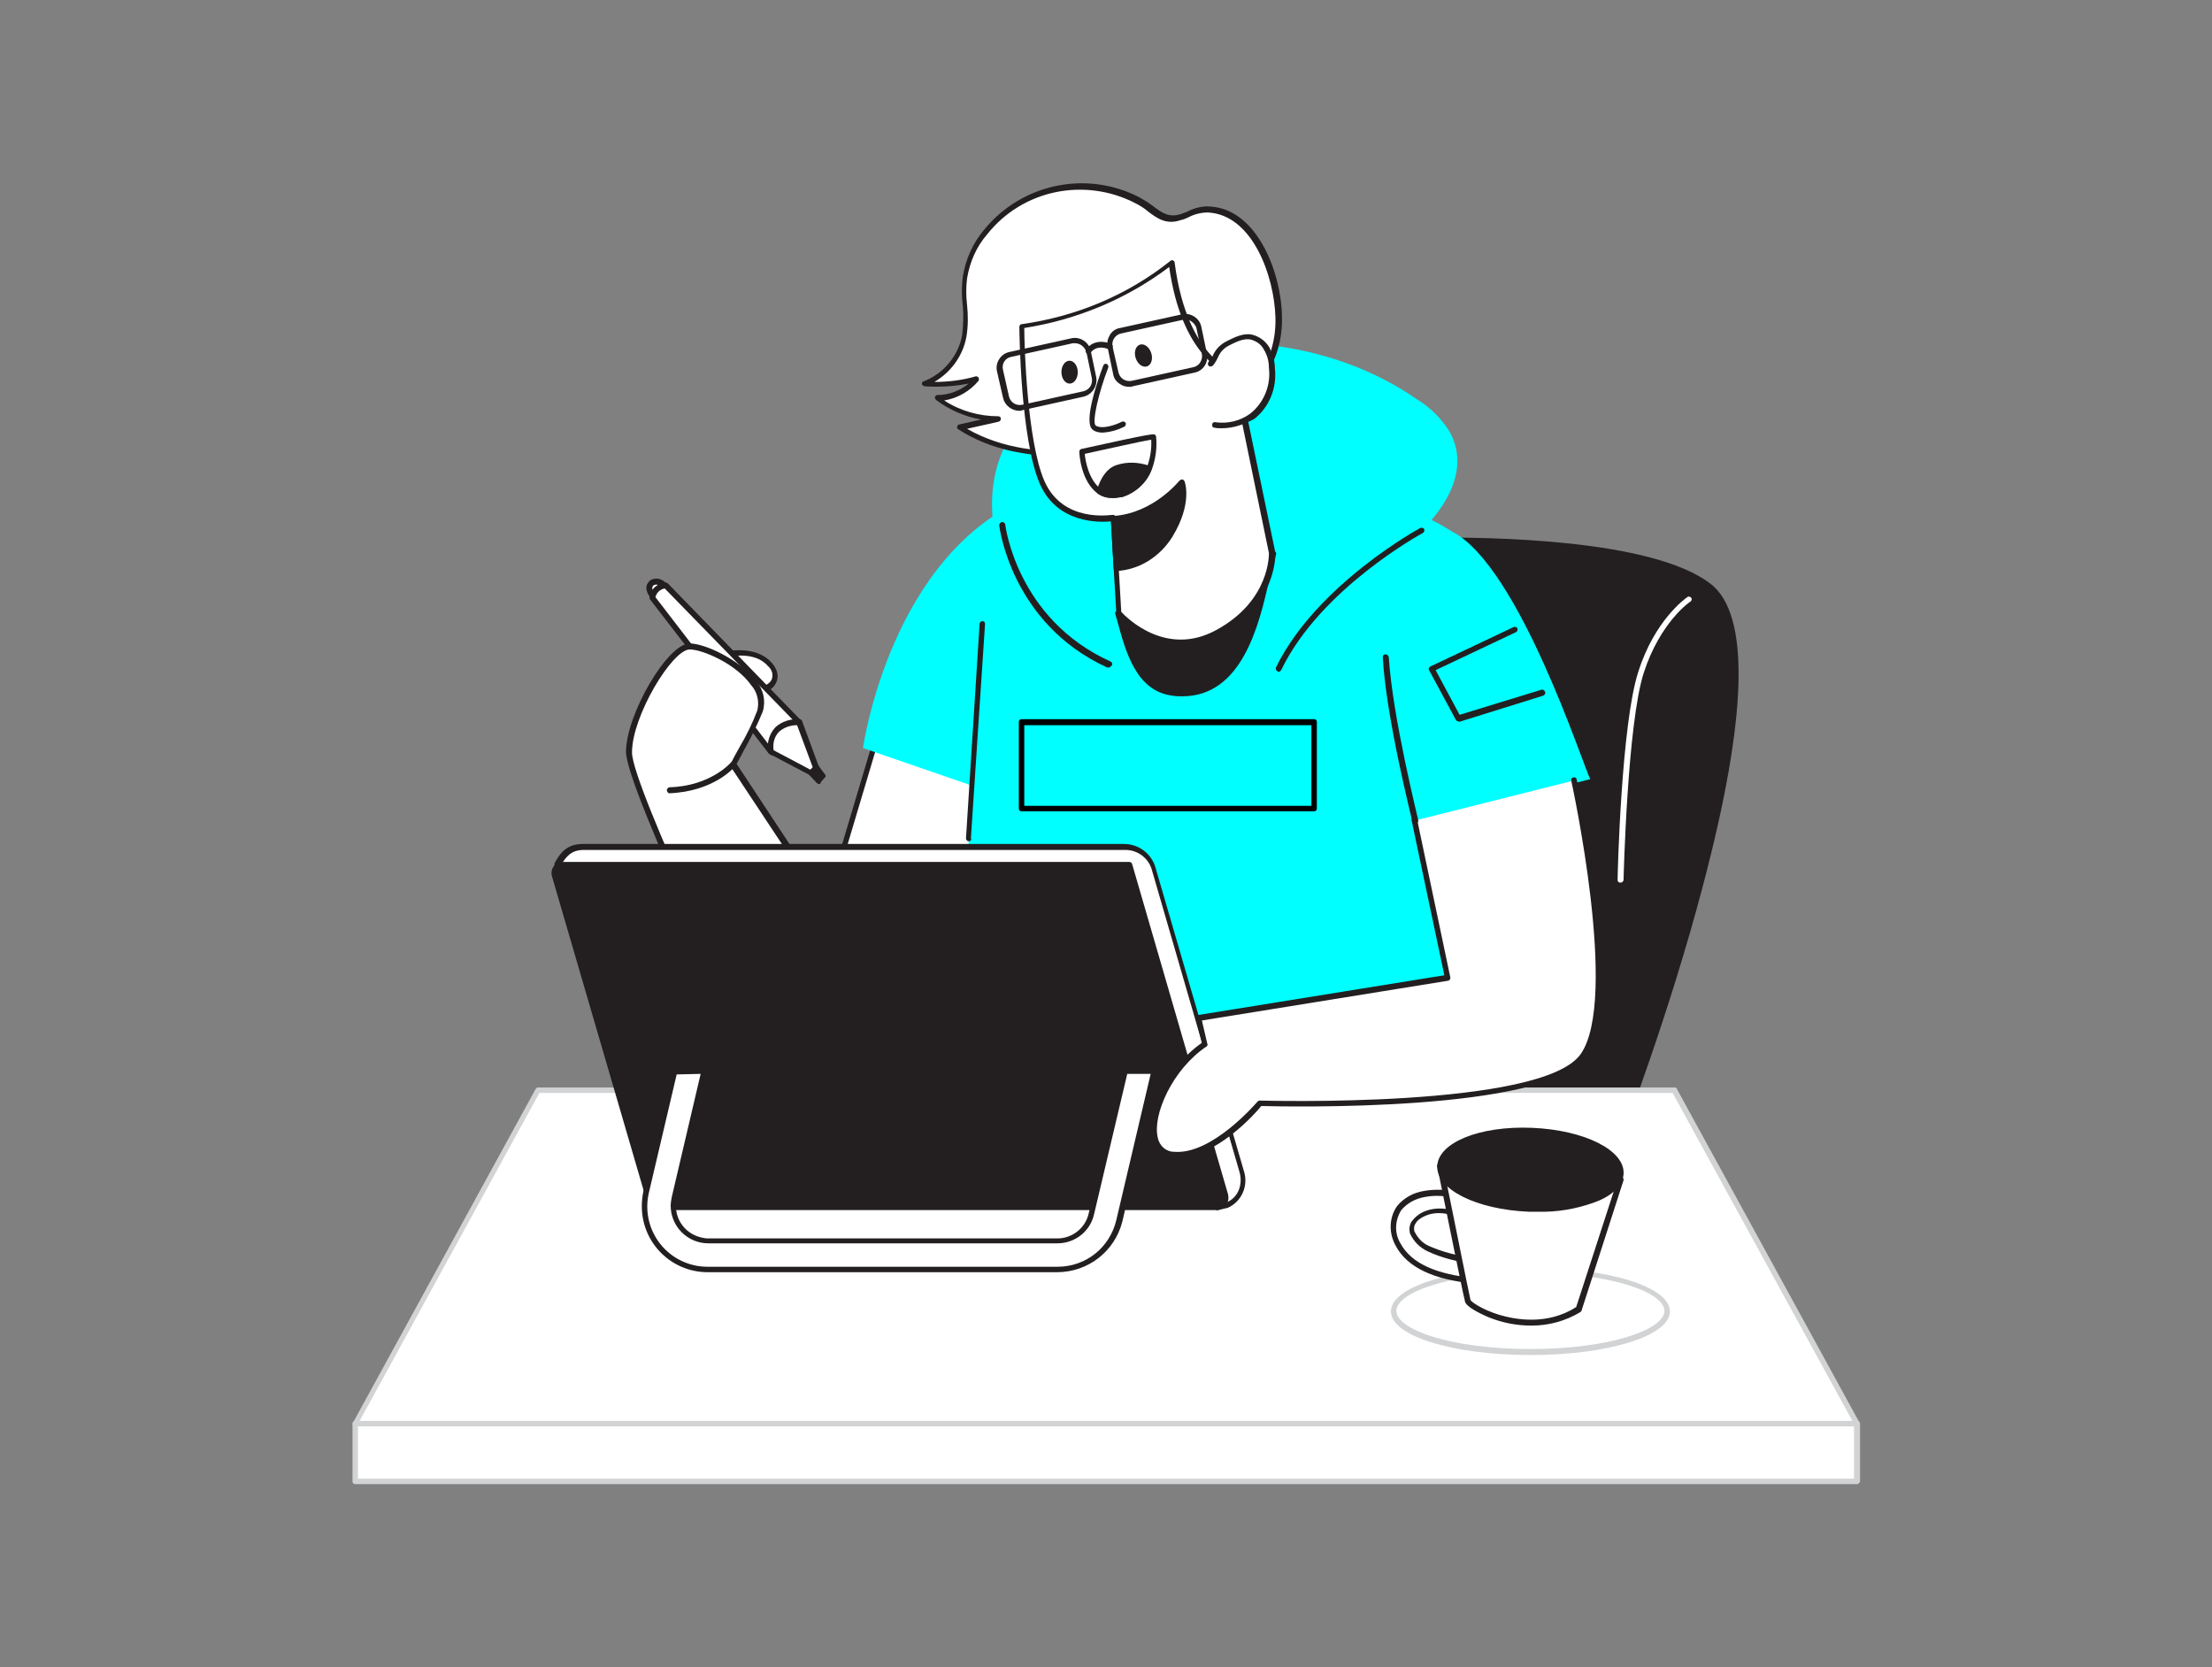 <?xml version="1.0" encoding="utf-8"?>
<!-- Generator: Adobe Illustrator 25.0.0, SVG Export Plug-In . SVG Version: 6.00 Build 0)  -->
<svg version="1.1" id="Camada_1" xmlns="http://www.w3.org/2000/svg" xmlns:xlink="http://www.w3.org/1999/xlink" x="0px" y="0px"
	 viewBox="0 0 406 306" style="enable-background:new 0 0 406 306;" xml:space="preserve">
<rect x="0" y="0" width="406" height="306" fill="#808080" stroke="none"/>
<style type="text/css">
	.st0{fill:#231F20;}
	.st1{fill:#FFFFFF;}
	.st2{fill:#00FFFF;}
	.st3{fill:#D1D3D4;}
</style>
<g id="_232_designer_flatline">
	<path class="st0" d="M297.4,207.9c0,0,33.4-87.2,16.1-100.5c-17.3-13.3-89.9-7.9-93.9-3.2c-4,4.8-27.4,109.7-27.4,109.7
		L297.4,207.9z"/>
	<path class="st0" d="M192.2,214.5c-0.1,0-0.3-0.1-0.4-0.2c-0.1-0.1-0.1-0.3-0.1-0.4c1-4.3,23.5-105.1,27.6-109.9
		c2.2-2.6,21.6-5.1,42.3-5.3c12.2-0.2,41.7,0.3,52.3,8.4c7.4,5.6,6.9,24.4-1.4,55.7c-6.1,23.2-14.5,45.1-14.6,45.3
		c-0.1,0.2-0.2,0.3-0.4,0.3L192.2,214.5L192.2,214.5z M265.4,99.6h-3.8c-21.3,0.3-39.8,2.9-41.6,5c-3,3.7-19,72.4-27.2,108.8
		l104.3-6c2.1-5.7,32.5-87.1,16.2-99.6C306.3,102.6,289,99.6,265.4,99.6z M297.4,207.9L297.4,207.9z"/>
	<path class="st1" d="M161.7,132.6l-15.1,50.6c0,0,31.1,4,31.1,2.9c0-1.1,6.1-55.6,6.1-55.6L161.7,132.6z"/>
	<path class="st0" d="M176.2,186.7c-5.2,0-20.1-1.8-29.6-3c-0.3,0-0.5-0.3-0.4-0.6c0,0,0,0,0-0.1l15.1-50.6c0.1-0.2,0.2-0.3,0.4-0.4
		l22.1-2.2c0.2,0,0.3,0,0.4,0.2c0.1,0.1,0.2,0.3,0.1,0.4c-2.1,18.8-6.1,54.6-6.1,55.6c0,0.2-0.1,0.3-0.2,0.4
		C177.4,186.6,176.8,186.7,176.2,186.7z M177.2,186L177.2,186z M147.3,182.7c10.8,1.4,27.6,3.3,29.9,3c0.4-4.4,5.3-48.6,6-54.7
		l-21.1,2.1L147.3,182.7z"/>
	<path class="st1" d="M133.2,120c0.1,0.1,5.5-1.3,8.2,2s-0.8,6.3-9.5,4.6C123.2,124.9,133.2,120,133.2,120z"/>
	<path class="st0" d="M136.5,127.6c-1.6,0-3.2-0.2-4.7-0.5c-2.5-0.5-3.8-1.3-4-2.5c-0.3-2.3,4.2-4.6,5.1-5.1c0.1,0,0.2,0,0.3,0h0.3
		c1.4-0.2,5.7-0.7,8.2,2.2c1.1,1.3,1.3,2.6,0.7,3.7C141.7,126.9,139.5,127.6,136.5,127.6z M133.3,120.5c-2,1-4.6,2.8-4.4,3.9
		c0,0.4,0.5,1.1,3.1,1.6c5.9,1.2,8.9,0.1,9.6-1.2c0.4-0.9,0.1-1.9-0.6-2.5c-2.1-2.5-5.9-2-7.3-1.8
		C133.6,120.5,133.4,120.5,133.3,120.5z"/>
	<path class="st1" d="M119.8,109.4c0,0-1.1-1.3-0.4-2.1c0.5-0.6,1.5-0.7,2.1-0.2c0.1,0.1,0.2,0.2,0.3,0.4
		C121.8,107.5,120.1,108.1,119.8,109.4z"/>
	<path class="st0" d="M119.8,109.9c-0.2,0-0.3-0.1-0.4-0.2c-0.5-0.6-1.2-1.8-0.4-2.8c0.3-0.5,0.9-0.7,1.5-0.7c0.7,0,1.4,0.4,1.8,0.9
		c0.1,0.1,0.2,0.3,0.1,0.5c0,0.2-0.2,0.3-0.3,0.4c-0.4,0.1-1.5,0.7-1.7,1.5c0,0.2-0.2,0.3-0.4,0.4L119.8,109.9z M120.4,107.3
		L120.4,107.3c-0.2,0-0.5,0.1-0.6,0.3c-0.1,0.2-0.1,0.5,0,0.7c0.3-0.4,0.7-0.7,1.1-0.9C120.7,107.3,120.6,107.3,120.4,107.3
		L120.4,107.3z"/>
	<path class="st1" d="M122.2,107.4c-1.2,0.1-2.3,1-2.5,2.3l21.8,28.3c0.3-2.8,2.4-5,5.2-5.4L122.2,107.4z"/>
	<path class="st0" d="M141.5,138.5c-0.2,0-0.3-0.1-0.4-0.2L119.3,110c-0.1-0.1-0.1-0.3-0.1-0.5c0.3-1.4,1.5-2.5,3-2.6
		c0.1,0,0.3,0.1,0.4,0.2l24.5,25.2c0.1,0.1,0.2,0.3,0.1,0.5c-0.1,0.2-0.2,0.3-0.4,0.4c-2.5,0.3-4.5,2.4-4.8,5c0,0.2-0.2,0.4-0.4,0.5
		L141.5,138.5z M120.3,109.6l20.9,27.2c0.6-2.2,2.3-3.9,4.5-4.5L122,108C121.1,108.2,120.5,108.8,120.3,109.6z"/>
	<path class="st1" d="M141.5,138l7.4,3.9l0.9-0.9l-3.1-8.4C146.7,132.6,140.9,132,141.5,138z"/>
	<path class="st0" d="M148.9,142.4c-0.1,0-0.2,0-0.2-0.1l-7.4-3.9c-0.2-0.1-0.3-0.2-0.3-0.4c-0.3-1.6,0.2-3.3,1.3-4.5
		c1.2-1.1,2.8-1.6,4.5-1.5c0.2,0,0.4,0.2,0.4,0.3l3.1,8.4c0.1,0.2,0,0.4-0.1,0.6l-0.9,0.9C149.1,142.4,149,142.4,148.9,142.4z
		 M142,137.7l6.8,3.6l0.4-0.4l-2.9-7.8c-1.2,0-2.4,0.4-3.3,1.2C142.1,135.2,141.8,136.5,142,137.7z"/>
	<polygon class="st1" points="148.9,141.9 150.3,143.4 151,142.6 149.8,141 	"/>
	<path class="st0" d="M150.3,143.9c-0.1,0-0.3-0.1-0.4-0.2l-1.4-1.5c-0.1-0.1-0.1-0.2-0.1-0.4c0-0.1,0.1-0.3,0.2-0.4l0.9-0.9
		c0.2-0.2,0.5-0.2,0.7,0c0,0,0,0,0,0l1.2,1.6c0.2,0.2,0.2,0.5,0,0.6l-0.7,0.8C150.6,143.9,150.5,143.9,150.3,143.9L150.3,143.9z
		 M149.6,141.9l0.7,0.7l0,0L149.6,141.9L149.6,141.9z"/>
	<path class="st1" d="M134.6,140.3c1.2-2.4,4.2-7.6,4.9-9.8c1.9-6.1-9.3-11.8-12.9-11.8c-3.6,0-11.2,12.6-11.2,19.4s25,58.4,25,58.4
		l24-11L134.6,140.3z"/>
	<path class="st0" d="M140.5,197c-0.2,0-0.4-0.1-0.5-0.3c-1-2.1-25.1-51.9-25.1-58.7s7.6-19.9,11.7-19.9c2.8,0,9.2,3,12.2,6.9
		c1.3,1.5,1.8,3.6,1.2,5.6c-1,2.4-2.1,4.7-3.4,7c-0.5,1-1,1.9-1.4,2.6l29.7,45c0.1,0.1,0.1,0.3,0.1,0.4c0,0.1-0.1,0.3-0.3,0.3
		l-24,11C140.6,197,140.5,197,140.5,197z M126.6,119.2c-3.2,0-10.6,12.2-10.6,18.9c0,6.2,22.3,52.6,24.7,57.8l23-10.5l-29.6-44.7
		c-0.1-0.2-0.1-0.4,0-0.5c0.4-0.8,0.9-1.8,1.6-3c1.3-2.2,2.4-4.4,3.3-6.8c0.4-1.6,0-3.4-1.1-4.6
		C135.1,121.8,128.9,119.2,126.6,119.2z"/>
	<path class="st2" d="M262.3,150.5l29.6-7.5c-1-1.4-13-39.3-25.5-45.5c-11-7.3-37.1-12.2-60.2-10.5c0,0-6.1-0.2-16.8,4
		c-26,10.3-31,46.3-31,46.3l20.3,7c0,0-3.9,46.5-7.5,70.9c0,0,44.9,8.8,110.2-2C281.4,213,262.4,157.4,262.3,150.5z"/>
	<path class="st2" d="M259.8,98.5c-3.9,4.1-7,8.9-11.3,12.8c-9.3,8.2-21.5,14.8-34.3,14c-15.1-0.9-28.1-11.2-31.4-26.2
		c-2-9.4,0.1-18.1,7.3-24.8c5-4.6,11.5-7.4,18-9.1c17.5-4.7,37.1-2.2,52,8.1c2.4,1.5,4.5,3.5,6,6c3.7,6.7-0.6,13.7-5.4,18.3
		C260.6,97.8,260.2,98.1,259.8,98.5z"/>
	<path class="st0" d="M208.5,109.1c-0.2,0-3,3.4-3.1,3.5c1.6,6,3.3,13.8,10.1,14.6c13.8,1.6,15.9-16.8,18.5-25.5
		C224.4,104.4,217.6,105.4,208.5,109.1z"/>
	<path class="st0" d="M217,127.8c-0.6,0-1.1,0-1.7-0.1c-6.8-0.8-8.7-8.1-10.3-14l-0.3-1c-0.1-0.2,0-0.4,0.2-0.5
		c0.2-0.2,0.9-1,1.4-1.6c1.6-1.8,1.6-1.8,1.8-1.9l0,0c5.6-2.2,11.4-3.9,17.3-5.3c2.6-0.6,5.3-1.3,8.2-2.2c0.2,0,0.4,0,0.5,0.1
		c0.1,0.1,0.2,0.3,0.1,0.5c-0.4,1.3-0.8,2.8-1.2,4.4C231.1,114.9,227.9,127.8,217,127.8z M205.9,112.7l0.2,0.7
		c1.6,5.9,3.3,12.6,9.4,13.2c11.3,1.3,14.5-11.4,16.8-20.7c0.3-1.3,0.6-2.5,0.9-3.6c-2.6,0.7-5.1,1.3-7.4,1.9
		c-5.8,1.3-11.5,3.1-17.1,5.2c-0.2,0.2-0.9,1-1.4,1.6C206.5,112,206.1,112.5,205.9,112.7L205.9,112.7z M205.3,112.6L205.3,112.6z"/>
	<path class="st1" d="M221.8,38.3c-2-0.1-3.3,0.8-5.1,1.4c-3.4,1.2-5-1.6-7.9-3.2c-9.5-4.9-21.1-2.5-27.9,5.8
		c-2,2.4-3.3,5.3-3.8,8.4c-0.4,3.5,0.6,7.1-0.1,10.6c-0.8,4.1-3.5,7.4-7.4,8.9c3.2,0.3,6.5-0.1,9.7-0.9c-1.8,2.2-4.5,3.5-7.3,3.5
		c3.2,2.5,7.2,3.8,11.3,3.8l-7.2,1.7c6.1,3.9,13.5,5.1,20.7,4.8c14.3-0.7,38.2-6.6,37.8-25.1C234.5,51,230.6,38.7,221.8,38.3z"/>
	<path class="st0" d="M194.4,83.7c-5.5,0-12.5-1-18.5-4.9c-0.2-0.1-0.3-0.3-0.2-0.5c0-0.2,0.2-0.4,0.4-0.4l4-0.9
		c-3-0.5-5.9-1.8-8.3-3.6c-0.2-0.2-0.3-0.5-0.1-0.7c0.1-0.1,0.2-0.2,0.4-0.2c2.1,0,4.1-0.8,5.7-2.1c-2.6,0.5-5.4,0.7-8.1,0.5
		c-0.2,0-0.4-0.2-0.5-0.4c0-0.2,0.1-0.5,0.3-0.5c3.7-1.4,6.4-4.7,7.1-8.5c0.2-1.8,0.3-3.7,0.1-5.5c-0.2-1.7-0.2-3.4,0-5.1
		c0.5-3.2,1.8-6.2,3.9-8.7c6.9-8.5,18.8-11,28.5-6c0.9,0.5,1.7,1,2.5,1.6c1.6,1.2,2.9,2.2,5.1,1.5c0.5-0.2,0.9-0.3,1.3-0.5
		c1.2-0.6,2.6-1,4-0.9l0,0c8.8,0.4,13.2,12.3,13.3,20.2c0.2,8.4-4.4,15-13.7,19.7c-9.3,4.6-20.3,5.7-24.6,5.9
		C196.1,83.7,195.3,83.7,194.4,83.7z M177.5,78.7c6.6,3.8,14.1,4.3,19.3,4.1c4.2-0.2,15-1.2,24.2-5.8c8.9-4.4,13.3-10.7,13.1-18.7
		c-0.2-7.6-4.2-18.9-12.4-19.3c-1.2,0-2.5,0.3-3.6,0.9c-0.4,0.2-0.9,0.4-1.4,0.5c-2.6,0.9-4.3-0.3-6-1.6c-0.7-0.6-1.5-1.1-2.3-1.5
		c-9.3-4.8-20.7-2.5-27.2,5.7c-2,2.3-3.2,5.1-3.7,8.1c-0.2,1.6-0.2,3.2,0,4.9c0.2,1.9,0.2,3.8-0.1,5.7c-0.6,3.5-2.8,6.6-5.9,8.4
		c2.5,0,5.1-0.3,7.5-1c0.2-0.1,0.4,0,0.6,0.2c0.1,0.2,0.1,0.4,0,0.6c-1.6,1.9-3.8,3.2-6.3,3.6c2.9,1.9,6.4,2.9,9.9,2.9
		c0.3,0,0.5,0.2,0.5,0.4c0,0.3-0.1,0.5-0.4,0.6L177.5,78.7z"/>
	<path class="st1" d="M204.3,95.1l1,17.5c0,0,8,9.1,18.3,3.5c10.3-5.6,9.9-14.5,9.9-14.5l-6.7-32.8c0,0-9.3-2.2-11.7-20.5
		c-8,6.3-17.5,10.3-27.5,11.7c0,0,0.2,20.6,3.8,28.7C195,96.8,204.3,95.1,204.3,95.1z"/>
	<path class="st0" d="M216.9,118.4c-7,0-11.8-5.4-11.9-5.5c-0.1-0.1-0.1-0.2-0.1-0.3l-1-16.9c-2.1,0.2-9.8,0.4-13-6.8
		c-3.6-8.1-3.8-28.1-3.8-28.9c0-0.3,0.2-0.5,0.4-0.5c10-1.4,19.4-5.3,27.3-11.6c0.1-0.1,0.3-0.2,0.5-0.1c0.2,0.1,0.3,0.2,0.3,0.4
		c1.2,9.3,4.2,14.3,6.5,16.8c1.3,1.5,2.9,2.7,4.8,3.3c0.2,0,0.3,0.2,0.4,0.4l6.8,32.8c0,0.2,0.3,9.4-10.1,15.1
		C221.7,117.7,219.3,118.4,216.9,118.4z M205.8,112.3c1,1.1,8.3,8.4,17.5,3.3c9.9-5.4,9.6-14,9.6-14.1l-6.7-32.5
		c-1.7-0.6-9.3-3.9-11.6-20c-7.8,5.9-17,9.7-26.6,11.2c0,3,0.5,20.8,3.7,28.1c3.4,7.7,12.1,6.2,12.5,6.2c0.1,0,0.3,0,0.4,0.1
		c0.1,0.1,0.2,0.2,0.2,0.4L205.8,112.3z"/>
	<path class="st1" d="M223,78c2.4,0.4,4.8-0.2,6.8-1.7c2.7-2.1,4-5.5,3.6-8.9c-0.1-1.2-0.4-2.5-1-3.5c-0.6-1.1-1.6-1.9-2.9-2.2
		c-1.5-0.1-3,0.3-4.2,1.1c-2,1-2,2.1-3.1,3.8c0.1-0.2,0.2-0.6,0.3-0.7"/>
	<path class="st0" d="M224.3,78.6c-0.5,0-1,0-1.4-0.1c-0.3,0-0.5-0.3-0.4-0.6c0-0.3,0.3-0.5,0.6-0.4c0,0,0,0,0,0
		c2.2,0.3,4.5-0.2,6.4-1.6c2.5-2,3.8-5.2,3.4-8.4c0-1.2-0.3-2.3-0.9-3.3c-0.5-1-1.4-1.6-2.5-1.9c-1.3-0.2-2.5,0.4-3.9,1.1
		c-1,0.5-1.7,1.3-2.1,2.3c-0.2,0.4-0.4,0.8-0.8,1.3c0,0,0,0.1-0.1,0.1c-0.2,0.2-0.5,0.2-0.7,0.1c-0.2-0.2-0.3-0.5-0.1-0.7l0,0
		c0,0,0-0.1,0.1-0.2c0.1-0.2,0.1-0.4,0.3-0.5c0.1-0.1,0.1-0.1,0.2-0.1l0.2-0.4c0.5-1.2,1.4-2.1,2.6-2.7c1.2-0.6,2.9-1.5,4.5-1.2
		c1.4,0.3,2.6,1.2,3.3,2.4c0.6,1.2,1,2.4,1,3.8c0.4,3.6-1,7.1-3.8,9.3C228.3,77.9,226.4,78.6,224.3,78.6z"/>
	<path class="st0" d="M204.9,104.3c4.1-0.3,7.7-2.6,9.8-6.1c3.6-6,2.2-9.8,2.2-9.8s-4.8,6.2-12.4,6.7L204.9,104.3z"/>
	<path class="st0" d="M204.9,104.8c-0.3,0-0.5-0.2-0.5-0.5l-0.5-9.1c0-0.3,0.2-0.5,0.5-0.5c0,0,0,0,0,0c7.3-0.5,12-6.4,12.1-6.5
		c0.1-0.1,0.3-0.2,0.5-0.2c0.2,0,0.3,0.2,0.4,0.3c0.1,0.2,1.5,4.1-2.2,10.2C212.9,102.2,209.1,104.6,204.9,104.8L204.9,104.8z
		 M204.9,95.5l0.5,8.2c3.7-0.5,6.9-2.6,8.8-5.8c2.4-4.1,2.5-7,2.3-8.4C213.4,92.8,209.3,95,204.9,95.5z"/>
	<path class="st1" d="M203,67.3c0,0-3.8,10-2.1,11.2c1.7,1.2,5.4-0.7,5.4-0.7"/>
	<path class="st0" d="M202.4,79.4c-0.6,0-1.3-0.1-1.8-0.5c-1.9-1.3,1-9.4,1.9-11.8c0.1-0.3,0.4-0.4,0.6-0.3c0.3,0.1,0.4,0.4,0.3,0.7
		c0,0,0,0,0,0c-1.8,4.7-3,10-2.3,10.6c1.2,0.8,3.9-0.2,4.8-0.7c0.2-0.1,0.6,0,0.7,0.2c0.1,0.2,0,0.6-0.2,0.7
		C205.2,78.9,203.9,79.3,202.4,79.4z"/>
	<ellipse transform="matrix(0.952 -0.307 0.307 0.952 -9.841 67.686)" class="st0" cx="209.8" cy="65.1" rx="1.5" ry="2.1"/>
	
		<ellipse transform="matrix(1 -1.361315e-02 1.361315e-02 1 -0.911 2.678)" class="st0" cx="196.3" cy="68.3" rx="1.5" ry="2.1"/>
	<path class="st0" d="M204.2,91.4c-1,0-1.9-0.3-2.7-0.8c-3.2-2.3-3.4-7.5-3.4-7.7c0-0.2,0.2-0.5,0.4-0.5c13.1-2.9,13.3-2.8,13.5-2.6
		c0.1,0.1,0.2,0.2,0.2,0.4l0,0c0.2,2-0.1,4.1-0.8,6c-0.9,2.4-2.9,4.2-5.3,5C205.4,91.3,204.8,91.4,204.2,91.4z M199.1,83.3
		c0.1,1.2,0.7,4.8,3,6.5c1.1,0.7,2.5,0.8,3.7,0.4c2.1-0.7,3.9-2.3,4.7-4.4c0.6-1.6,0.9-3.3,0.8-5.1C209.4,81,203.3,82.4,199.1,83.3
		L199.1,83.3z"/>
	<path class="st0" d="M210.9,86c-1.9,4.7-6.8,5.8-9.1,4.2c0.5-1.8,1.5-3.7,3.2-4.3C206.9,85.2,209,85.3,210.9,86z"/>
	<path class="st0" d="M204.2,91.4c-1,0-1.9-0.2-2.7-0.8c-0.2-0.1-0.2-0.3-0.2-0.5c0.7-2.5,1.9-4.1,3.5-4.7c2-0.7,4.2-0.6,6.2,0.1
		c0.1,0,0.2,0.1,0.3,0.3c0.1,0.1,0.1,0.3,0,0.4c-0.9,2.4-2.9,4.2-5.3,5C205.4,91.3,204.8,91.4,204.2,91.4z M202.4,90
		c1.1,0.5,2.3,0.6,3.4,0.2c2-0.6,3.6-2,4.4-3.9c-1.6-0.5-3.4-0.5-5,0C203.9,86.8,203,88,202.4,90z"/>
	<path class="st0" d="M187.1,75.4c-1.4,0-2.7-1-3-2.4l-1.1-4.8c-0.4-1.6,0.7-3.3,2.3-3.6l11.3-2.5c1.6-0.4,3.3,0.7,3.6,2.3
		c0,0,0,0,0,0l1,4.8c0.3,1.6-0.7,3.2-2.3,3.6l0,0l-11.3,2.5C187.5,75.4,187.3,75.4,187.1,75.4z M197.3,63c-0.1,0-0.3,0-0.4,0
		l-11.3,2.5c-1.1,0.2-1.8,1.3-1.5,2.4l1.1,4.9c0.3,1.1,1.3,1.7,2.4,1.5l11.3-2.5c1.1-0.3,1.7-1.3,1.5-2.4l-1-4.8
		C199.1,63.7,198.3,63,197.3,63L197.3,63z M198.9,72.3L198.9,72.3z"/>
	<path class="st0" d="M207.2,71c-0.6,0-1.2-0.2-1.6-0.5c-0.7-0.4-1.2-1.1-1.3-1.9l-1-4.8c-0.2-0.8,0-1.6,0.4-2.3
		c0.4-0.7,1.1-1.2,1.9-1.3l11.3-2.5c1.6-0.4,3.3,0.7,3.6,2.3c0,0,0,0,0,0l1,4.8c0.4,1.6-0.6,3.3-2.3,3.6l-11.3,2.5
		C207.7,71,207.5,71,207.2,71z M217.5,58.6c-0.1,0-0.3,0-0.4,0.1l-11.3,2.5c-0.5,0.1-1,0.4-1.3,0.9c-0.3,0.4-0.4,1-0.3,1.5l1.1,4.8
		c0.3,1.1,1.3,1.7,2.4,1.5l11.3-2.5l0,0c0.5-0.1,1-0.4,1.3-0.9c0.3-0.5,0.4-1,0.3-1.5l-1-4.8C219.3,59.3,218.4,58.6,217.5,58.6z"/>
	<path class="st0" d="M199.8,65c-0.1,0-0.2,0-0.3-0.1c-0.2-0.1-0.3-0.5-0.2-0.7c0.5-0.8,2-2.1,4.6-1.1c0.3,0.1,0.4,0.4,0.3,0.7
		c-0.1,0.3-0.4,0.4-0.7,0.3c-2.3-0.9-3.2,0.5-3.3,0.6C200.1,64.9,200,65,199.8,65z"/>
	<polygon class="st1" points="98.7,200.1 307.3,200.1 340.8,261.3 65.2,261.3 	"/>
	<path class="st3" d="M340.8,261.8H65.2c-0.2,0-0.3-0.1-0.4-0.2c-0.1-0.2-0.1-0.3,0-0.5l33.5-61.2c0.1-0.2,0.3-0.3,0.4-0.3h208.7
		c0.2,0,0.4,0.1,0.4,0.3l33.5,61.2c0.1,0.2,0.1,0.3,0,0.5C341.2,261.7,341,261.8,340.8,261.8z M66,260.8H340L307,200.6H99L66,260.8z
		"/>
	<path class="st1" d="M101.9,160.7l0.4-1.9c1-1.9,2.1-3.2,4.8-3.2h99.3c2.5,0,4.6,1.6,5.3,4l16.1,55.5c0.9,2.5-0.3,5.2-2.8,6.2
		l-1.8,0.4L101.9,160.7z"/>
	<path class="st0" d="M223.4,222.1c-0.1,0-0.2,0-0.2-0.1l-121.5-61c-0.2-0.1-0.3-0.3-0.3-0.6l0.4-1.9c0,0,0-0.1,0-0.1
		c1-1.8,2.2-3.5,5.2-3.5h99.3c2.7,0,5.1,1.8,5.8,4.4l16.2,55.6c0.9,2.7-0.4,5.7-3,6.8l-1.8,0.4L223.4,222.1z M102.5,160.4l121,60.7
		l1.6-0.4c2.4-1,3-3.6,2.4-5.6l-16.1-55.5c-0.6-2.1-2.6-3.6-4.8-3.6h-99.4c-2.2,0-3.2,1-4.3,2.9L102.5,160.4z"/>
	<path class="st0" d="M223.4,221.6H122c-1.4,0-2.7-1-3-2.3l-17.1-58.6c-0.2-0.8,0.2-1.6,1-1.9c0.1,0,0.3-0.1,0.4-0.1h104.1
		l17.6,60.6c0.3,0.9-0.3,1.9-1.2,2.2C223.8,221.6,223.6,221.6,223.4,221.6z"/>
	<path class="st0" d="M223.4,222.1H122c-1.7,0-3.1-1.1-3.6-2.7l-17.1-58.6c-0.3-1.1,0.3-2.2,1.4-2.5c0.2,0,0.3-0.1,0.5-0.1h104.1
		c0.2,0,0.4,0.1,0.5,0.4l17.6,60.6c0.3,1.2-0.3,2.5-1.5,2.8C223.8,222.1,223.6,222.1,223.4,222.1L223.4,222.1z M103.3,159.3
		c-0.6,0-1,0.5-1,1c0,0.1,0,0.2,0,0.2l17.1,58.6c0.3,1.2,1.4,1.9,2.6,1.9h101.4c0.4,0,0.8-0.2,1-0.5c0.2-0.3,0.3-0.7,0.2-1.1
		l-17.6-60.3H103.3z"/>
	<path class="st1" d="M206.4,196.6l-6.2,26.2c-0.7,2.9-3.2,4.9-6.2,4.9h-64.1c-3.5,0-6.4-2.9-6.4-6.4c0-0.5,0.1-1,0.2-1.5l5.4-23.3
		h-5.3l-5.2,22.1c-1.4,6.2,2.5,12.5,8.7,13.9c0.9,0.2,1.7,0.3,2.6,0.3h64.2c5.4,0,10-3.7,11.2-8.9l6.4-27.4H206.4z"/>
	<path class="st0" d="M194,233.5h-64.1c-6.7,0-12.1-5.4-12.1-12.1c0-0.9,0.1-1.9,0.3-2.8l5.2-22.1c0.1-0.2,0.3-0.4,0.5-0.4h5.4
		c0.2,0,0.3,0.1,0.4,0.2c0.1,0.1,0.1,0.3,0.1,0.4l-5.5,23.3c-0.7,3.2,1.2,6.3,4.4,7.1c0.4,0.1,0.9,0.2,1.3,0.2h64.2
		c2.7,0,5.1-1.9,5.7-4.5l6.2-26.2c0.1-0.2,0.3-0.4,0.5-0.4h5.4c0.3,0,0.5,0.2,0.5,0.5c0,0,0,0.1,0,0.1l-6.4,27.4
		C204.6,229.7,199.7,233.5,194,233.5z M124.2,197.2l-5.1,21.7c-1.4,6,2.3,11.9,8.2,13.3c0.8,0.2,1.7,0.3,2.6,0.3h64.2
		c5.2,0,9.6-3.5,10.8-8.6l6.3-26.8h-4.3l-6.1,25.8c-0.7,3.1-3.5,5.3-6.7,5.3h-64.1c-3.8,0-6.9-3.1-6.9-6.9c0-0.5,0.1-1.1,0.2-1.6
		l5.3-22.6L124.2,197.2z"/>
	<path class="st1" d="M289.1,143.2c0,0,9.1,40.3,1.6,50.6s-59.3,8.7-59.3,8.7s-8.4,10.1-15.7,9.4c-7.3-0.7-3-14.5,5.6-20.2l-1.2-4.8
		l45.7-7.3l-6.1-29"/>
	<path class="st0" d="M216.4,212.4c-0.3,0-0.5,0-0.8,0c-1.9-0.1-3.6-1.5-4-3.4c-1.1-4.5,2.5-13.1,9-17.6l-1.1-4.5
		c0-0.1,0-0.3,0.1-0.4c0.1-0.1,0.2-0.2,0.3-0.2l45.2-7.3l-6-28.4c-0.1-0.3,0.1-0.5,0.4-0.6c0,0,0,0,0,0c0.3-0.1,0.5,0.1,0.6,0.4
		c0,0,0,0,0,0l6.1,29c0,0.1,0,0.3-0.1,0.4c-0.1,0.1-0.2,0.2-0.3,0.2l-45.2,7.3l1,4.3c0.1,0.2,0,0.4-0.2,0.5
		c-6.2,4.2-9.9,12.5-8.9,16.7c0.3,1.5,1.5,2.6,3,2.6c7,0.6,15.2-9.1,15.3-9.2c0.1-0.1,0.2-0.2,0.4-0.2c0.5,0,51.8,1.5,58.9-8.5
		s-1.6-49.7-1.7-50.2c-0.1-0.3,0.1-0.6,0.4-0.6c0.3-0.1,0.6,0.1,0.6,0.4c0.4,1.7,9,40.6,1.6,51c-7.3,10.1-55.2,9-59.5,8.9
		C230.4,204.4,223.2,212.4,216.4,212.4z"/>
	<path class="st0" d="M234.7,123.3c-0.1,0-0.2,0-0.2-0.1c-0.3-0.1-0.4-0.4-0.3-0.7c0,0,0,0,0,0c7.4-15.2,26.3-25.5,26.5-25.6
		c0.2-0.1,0.6,0,0.7,0.2c0,0,0,0,0,0c0.1,0.2,0,0.6-0.2,0.7c0,0,0,0,0,0c-0.2,0.1-18.8,10.2-26,25.1
		C235,123.2,234.9,123.3,234.7,123.3z"/>
	<path class="st0" d="M203.4,122.5c-0.1,0-0.1,0-0.2,0c-17.7-8.1-19.8-26-19.8-26.1c0-0.3,0.2-0.5,0.5-0.6c0.3,0,0.5,0.2,0.6,0.4
		c0,0,0,0,0,0c0,0.2,2.1,17.4,19.3,25.2c0.3,0.1,0.4,0.4,0.3,0.7C203.8,122.4,203.6,122.6,203.4,122.5z"/>
	<path class="st0" d="M122.8,145.6c-0.3-0.1-0.4-0.4-0.4-0.7c0.1-0.2,0.2-0.3,0.4-0.4c7.7-0.2,11.4-4.6,11.4-4.6
		c0.2-0.2,0.5-0.3,0.7-0.1c0,0,0,0,0,0c0.2,0.2,0.3,0.5,0.1,0.7C134.9,140.8,131,145.3,122.8,145.6L122.8,145.6z"/>
	<path class="st0" d="M259.7,151.1c-0.2,0-0.5-0.2-0.5-0.4c0-0.2-4.8-18.9-5.4-30.1c0-0.3,0.2-0.5,0.5-0.5c0,0,0,0,0,0
		c0.3,0,0.5,0.2,0.6,0.5c0.7,11.1,5.4,29.7,5.4,29.9c0.1,0.3-0.1,0.6-0.4,0.6L259.7,151.1z"/>
	<path class="st0" d="M177.8,154.4L177.8,154.4c-0.3,0-0.5-0.3-0.5-0.5c0,0,0,0,0,0l2.5-39.4c0-0.3,0.3-0.5,0.5-0.5c0,0,0,0,0,0
		c0.3,0,0.5,0.2,0.5,0.5c0,0,0,0,0,0l-2.6,39.4C178.4,154.2,178.1,154.4,177.8,154.4z"/>
	<path class="st0" d="M267.7,132.4c-0.2,0-0.4-0.1-0.5-0.3l-4.9-9.1c-0.1-0.1-0.1-0.3,0-0.4c0-0.1,0.1-0.2,0.3-0.3l15.2-7.2
		c0.3-0.1,0.6,0,0.7,0.2c0,0,0,0,0,0c0.1,0.3,0,0.6-0.2,0.7l-14.8,7l4.4,8.2l15-4.6c0.3-0.1,0.6,0.1,0.7,0.4
		c0.1,0.3-0.1,0.6-0.4,0.7l-15.4,4.8L267.7,132.4z"/>
	<ellipse class="st1" cx="280.9" cy="240.6" rx="25.1" ry="7.5"/>
	<path class="st3" d="M280.9,248.7c-14.3,0-25.6-3.5-25.6-8c0-4.5,11.2-8,25.6-8s25.6,3.5,25.6,8
		C306.5,245.2,295.2,248.7,280.9,248.7z M280.9,233.6c-14.7,0-24.6,3.6-24.6,7s9.9,7,24.6,7s24.6-3.6,24.6-7
		S295.6,233.6,280.9,233.6z"/>
	<path class="st1" d="M262,219.1l-0.6,0.1c-1.8,0.3-3.5,1.2-4.6,2.6c-1.3,2-1.4,4.7-0.2,6.8c2.7,4.8,9.1,6.1,14.1,6.6
		c0.7,0.1,1.4,0.1,2.1-0.2c0.7-0.2,1.2-0.9,1.2-1.6c-0.1-0.6-0.5-1.1-1-1.3c-0.5-0.2-1.1-0.4-1.7-0.5c-3.1-0.5-6.4-0.9-9.2-2.3
		c-1.7-0.8-4-2.8-2.8-4.8c0.4-0.7,1-1.2,1.7-1.5c2.9-1.4,5.6-0.3,8.4,0.5c0.2,0.1,0.4,0.1,0.6,0.1c0.6-0.2,0.9-0.7,0.8-1.3
		c-0.1-1.2-1.3-2-2.5-2.5C266.4,219,264.2,218.8,262,219.1z"/>
	<path class="st0" d="M271.6,235.7c-0.3,0-0.6,0-0.9-0.1c-7.6-0.7-12.4-3-14.5-6.9c-1.3-2.3-1.3-5.1,0.2-7.3c1.2-1.5,3-2.5,4.9-2.8
		l0.6-0.1l0,0c2.3-0.3,4.6-0.1,6.8,0.7c1,0.4,2.7,1.3,2.8,2.9c0.1,0.8-0.4,1.6-1.3,1.8c-0.3,0-0.6,0-0.9-0.1l-0.7-0.2
		c-2.5-0.8-4.9-1.5-7.3-0.3c-0.6,0.3-1.2,0.7-1.5,1.3c-0.3,0.4-0.3,0.9-0.2,1.4c0.6,1.2,1.5,2.2,2.7,2.7c2.5,1.1,5.2,1.8,7.9,2.1
		l1.1,0.2c0.6,0.1,1.2,0.2,1.8,0.5c1,0.4,1.6,1.6,1.2,2.6c-0.2,0.6-0.8,1.1-1.4,1.3C272.6,235.7,272.1,235.8,271.6,235.7z
		 M262.1,219.6l-0.6,0.1c-1.7,0.3-3.2,1.1-4.3,2.4c-1.2,1.9-1.3,4.3-0.1,6.2c2,3.6,6.5,5.6,13.7,6.3c0.6,0.1,1.3,0.1,1.9-0.1
		c0.5-0.2,0.8-0.6,0.9-1.1c-0.1-0.4-0.3-0.8-0.7-0.9c-0.5-0.2-1-0.4-1.5-0.4l-1.1-0.2c-2.8-0.3-5.6-1-8.2-2.2
		c-1.5-0.7-2.6-1.8-3.3-3.3c-0.2-0.8-0.1-1.6,0.3-2.2c0.5-0.7,1.2-1.3,2-1.7c2.8-1.3,5.4-0.5,8,0.3l0.7,0.2c0.1,0.1,0.3,0.1,0.4,0.1
		c0.2,0,0.4-0.4,0.4-0.7c-0.1-1.1-1.5-1.8-2.2-2C266.4,219.6,264.2,219.3,262.1,219.6L262.1,219.6z"/>
	<path class="st1" d="M264.4,214c0,0,4.7,23.4,5.1,24.8c0.4,1.4,11.5,7.2,20.3,1.5l7.7-23.9L264.4,214z"/>
	<path class="st0" d="M281.1,243.3c-2.7,0-5.3-0.5-7.8-1.5c-1.9-0.8-4.2-2-4.4-2.9c-0.4-1.4-4.9-23.9-5.1-24.8
		c-0.1-0.3,0.1-0.5,0.4-0.6c0.1,0,0.1,0,0.2,0l33.1,2.5c0.3,0,0.5,0.2,0.5,0.5c0,0,0,0.1,0,0.1l-7.7,23.9c0,0.1-0.1,0.2-0.2,0.3
		C287.3,242.5,284.2,243.3,281.1,243.3z M265,214.5c0.8,3.8,4.6,22.9,4.9,24.1c0.1,0.3,2,1.7,5.2,2.7c3,0.9,8.9,2,14.2-1.4l7.5-23.1
		L265,214.5z"/>
	
		<ellipse transform="matrix(4.100371e-02 -0.999 0.999 4.100371e-02 54.959 486.572)" class="st0" cx="281" cy="214.7" rx="7.2" ry="16.6"/>
	<path class="st0" d="M282.2,222.4c-0.5,0-1.1,0-1.6,0c-9.6-0.4-17-4.1-16.8-8.4c0.2-4.3,7.8-7.4,17.4-7c9.6,0.4,17,4.1,16.8,8.4
		c-0.1,2.1-2,4.1-5.4,5.3C289.3,221.9,285.8,222.5,282.2,222.4z M279.7,208c-8,0-14.7,2.6-14.8,6.1c-0.1,3.6,7.1,7,15.8,7.3
		c4,0.2,7.9-0.3,11.7-1.6c2.9-1.1,4.7-2.7,4.7-4.4c0.2-3.6-7.1-7-15.8-7.3L279.7,208z"/>
	<path d="M241.2,148.9h-53.7c-0.3,0-0.5-0.2-0.5-0.5v-15.9c0-0.3,0.2-0.5,0.5-0.5h53.7c0.3,0,0.5,0.2,0.5,0.5v15.9
		C241.7,148.7,241.5,148.9,241.2,148.9z M188,147.9h52.7v-14.8H188V147.9z"/>
	<rect x="65.2" y="261.3" class="st1" width="275.6" height="10.6"/>
	<path class="st3" d="M340.8,272.4H65.2c-0.3,0-0.5-0.2-0.5-0.5v-10.6c0-0.3,0.2-0.5,0.5-0.5h275.7c0.3,0,0.5,0.2,0.5,0.5v10.6
		C341.3,272.2,341.1,272.4,340.8,272.4z M65.7,271.4h274.6v-9.6H65.7L65.7,271.4z"/>
	<path class="st1" d="M297.4,162L297.4,162c-0.3,0-0.5-0.2-0.5-0.5c0-1.2,0.7-28.7,3.8-38.2c3-9.5,8.7-13.5,9-13.7
		c0.2-0.2,0.5-0.1,0.7,0.1c0.2,0.2,0.1,0.5-0.1,0.7c-0.1,0-5.6,3.8-8.6,13.1c-3,9.3-3.7,37.6-3.7,37.9
		C298,161.8,297.7,162,297.4,162C297.4,162,297.4,162,297.4,162z"/>
</g>
</svg>
